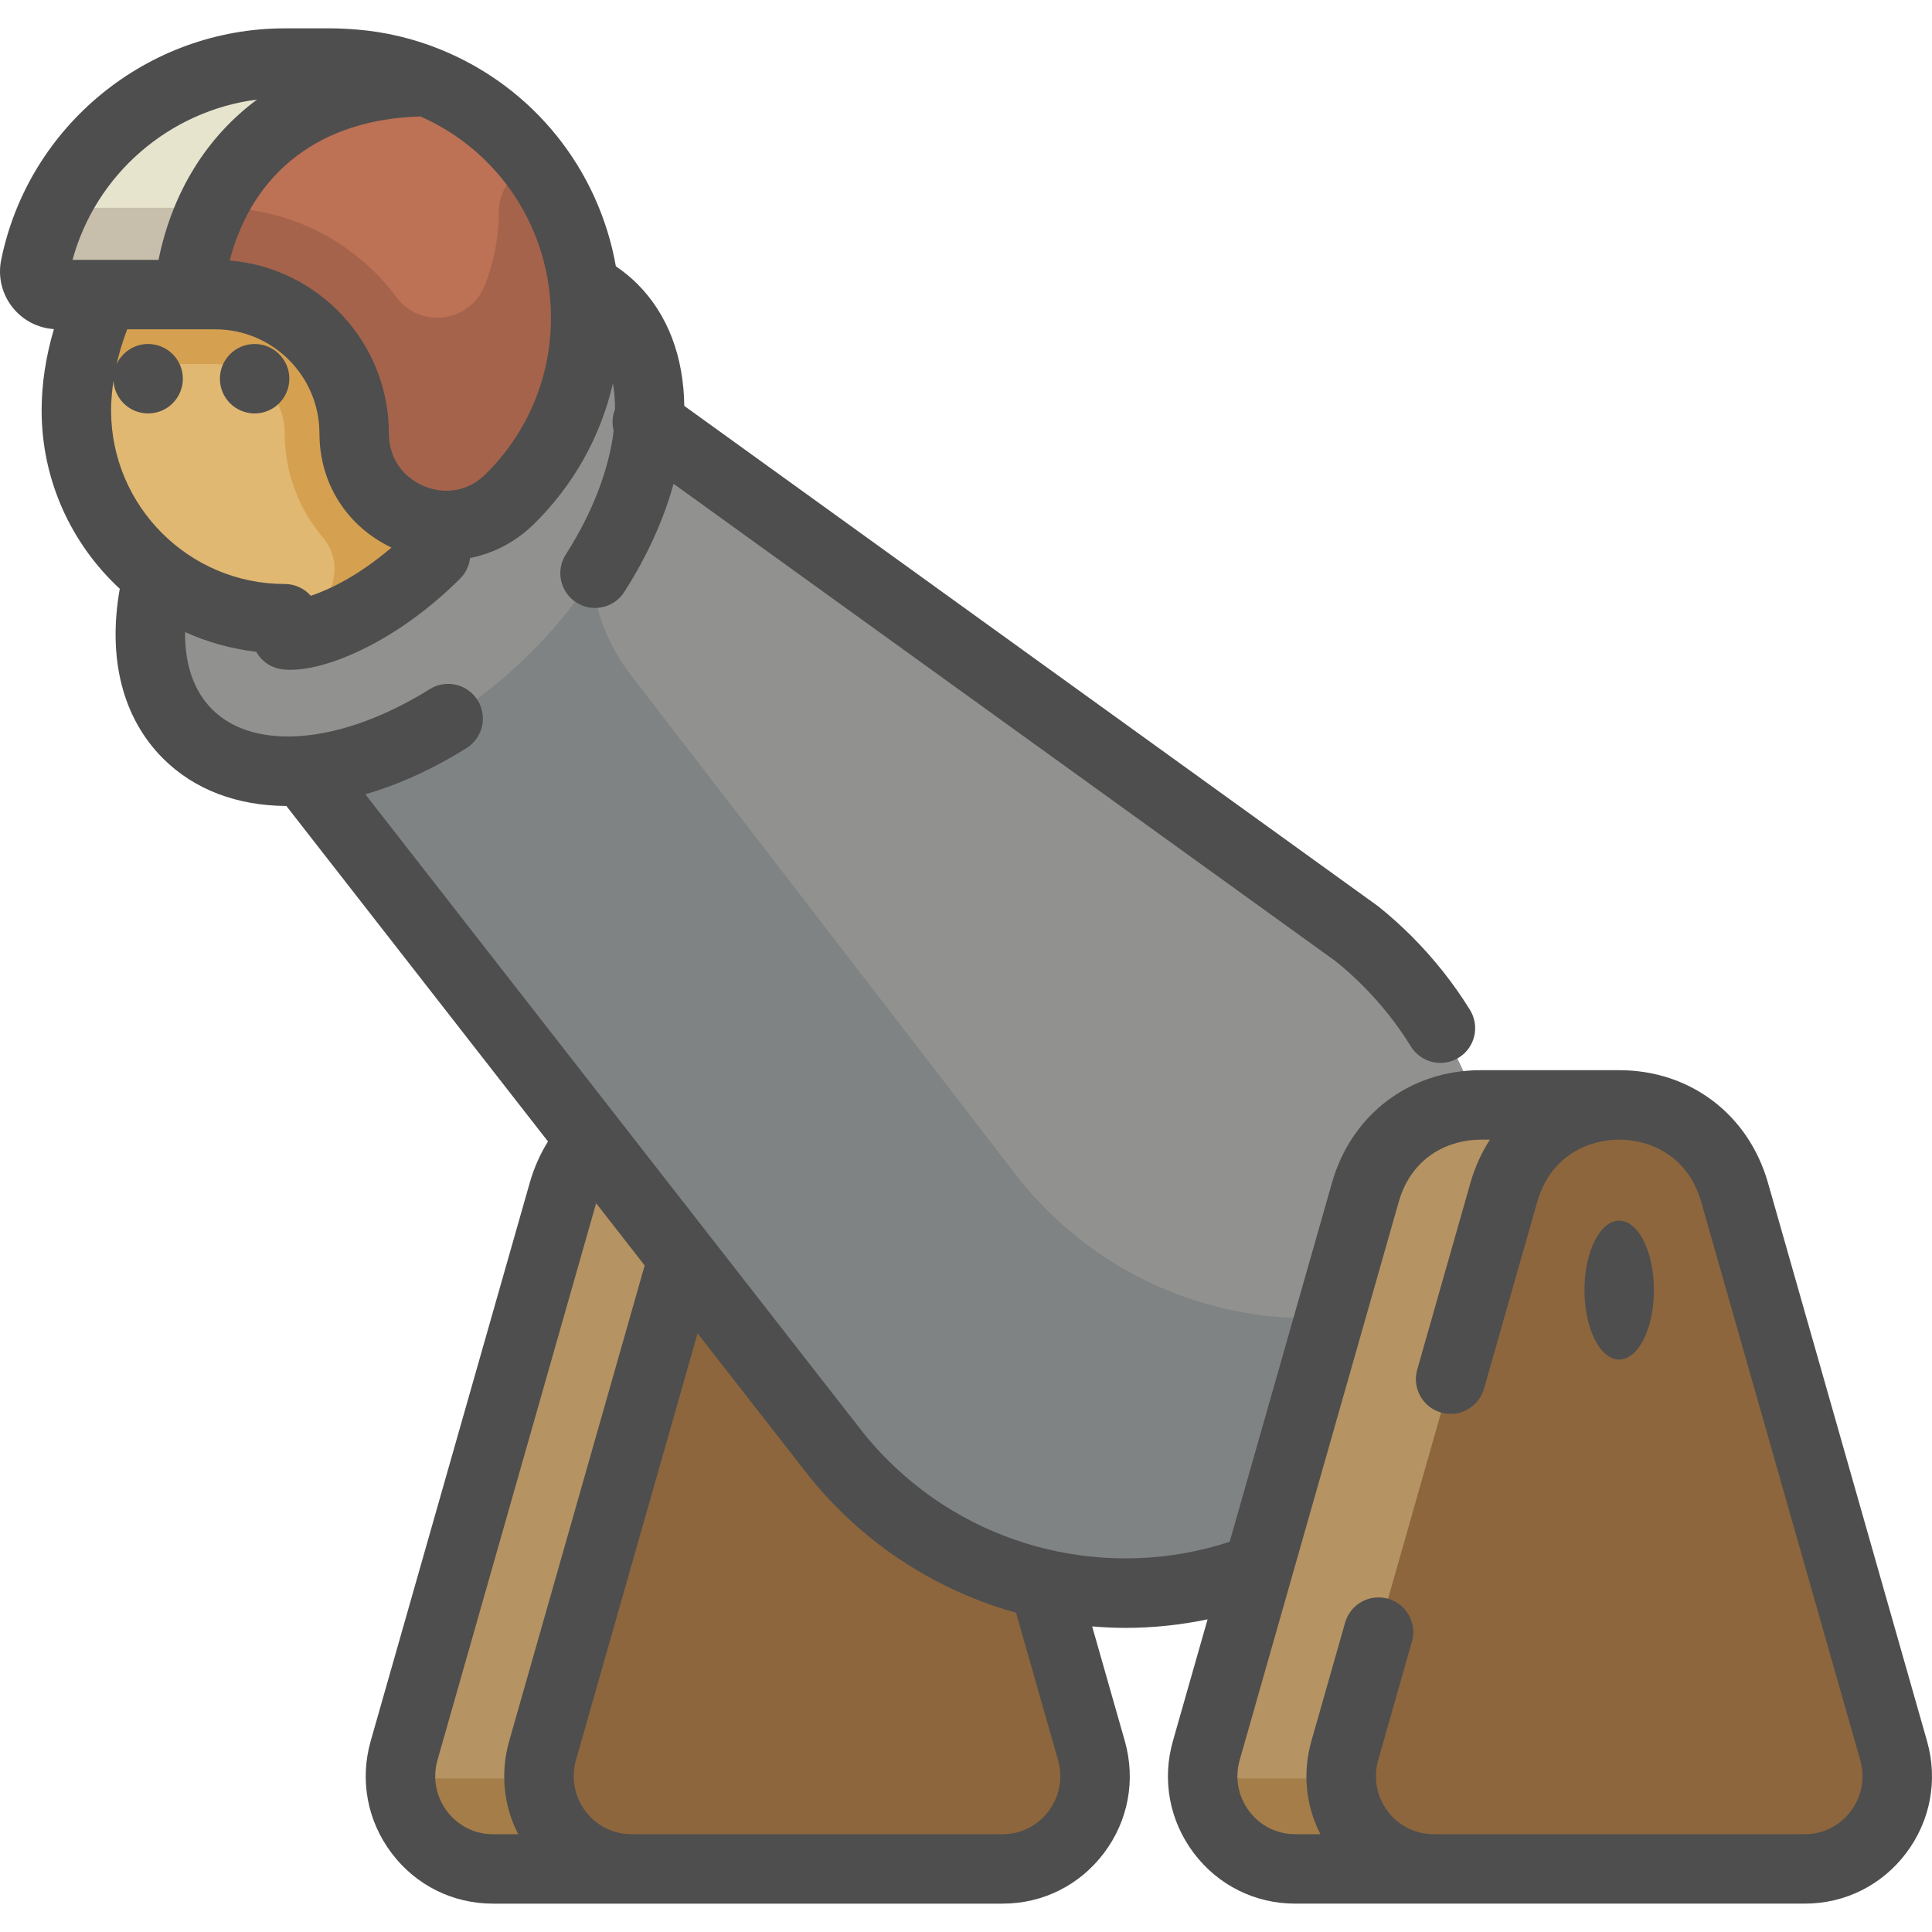 <svg width="308" height="308" viewBox="0 0 308 308" fill="none" xmlns="http://www.w3.org/2000/svg">
<path d="M151.914 279.068L130.246 176.145H108.168C100.295 176.145 92.422 180.792 89.773 190.087L64.422 279.068C61.728 288.524 68.789 297.944 78.572 297.944H108.168H130.246H137.764C147.547 297.944 154.608 288.524 151.914 279.068Z" fill="#B69362"/>
<path d="M63.85 283.514C64.031 291.268 70.336 297.944 78.572 297.944H108.168H130.246H137.764C146 297.944 152.305 291.268 152.486 283.514H63.85Z" fill="#A57D48"/>
<path d="M111.852 190.087L86.501 279.068C83.806 288.525 90.867 297.944 100.65 297.944H159.842C169.626 297.944 176.686 288.525 173.992 279.068L148.641 190.087C143.344 171.498 117.148 171.498 111.852 190.087Z" fill="#8D663D"/>
<path d="M216.357 148.89L103.188 67.278L47.986 122.479L133.327 231.919C134.654 233.566 136.081 235.158 137.611 236.687C160.673 259.749 198.064 259.749 221.125 236.687C244.187 213.625 244.187 176.234 221.125 153.173C219.595 151.644 218.004 150.216 216.357 148.89Z" fill="#7F8383"/>
<path d="M216.357 148.89L103.188 67.278C92.123 78.342 91.176 95.967 100.991 108.153L162.564 188.081C163.89 189.728 165.318 191.32 166.847 192.849C186.116 212.118 215.383 215.274 237.942 202.343C240.142 184.866 234.547 166.594 221.126 153.173C219.595 151.644 218.004 150.216 216.357 148.89Z" fill="#91928F"/>
<path d="M73.504 92.796C62.034 104.266 50.159 108.609 43.979 107.79L38.375 107.049L37.631 101.444C36.811 95.265 41.154 83.39 52.625 71.917C64.097 60.445 75.973 56.103 82.153 56.923L87.757 57.667L88.498 63.271C89.318 69.452 84.975 81.326 73.504 92.796Z" fill="#7F8383"/>
<path d="M42.924 62.217C24.201 80.94 18.37 105.466 29.902 116.997C41.433 128.529 65.958 122.698 84.682 103.975C103.407 85.252 109.236 60.725 97.705 49.194C86.174 37.663 61.647 43.493 42.924 62.217Z" fill="#91928F"/>
<path d="M279.802 279.068L258.134 176.145H236.056C228.183 176.145 220.31 180.792 217.662 190.087L192.311 279.068C189.616 288.524 196.677 297.944 206.46 297.944H236.056H258.134H265.653C275.436 297.944 282.496 288.524 279.802 279.068Z" fill="#B69362"/>
<path d="M191.738 283.514C191.919 291.268 198.224 297.944 206.46 297.944H236.056H258.134H265.652C273.888 297.944 280.193 291.268 280.374 283.514H191.738Z" fill="#A57D48"/>
<path d="M239.74 190.087L214.389 279.068C211.695 288.525 218.755 297.944 228.539 297.944H287.731C297.514 297.944 304.575 288.525 301.881 279.068L276.529 190.087C271.233 171.498 245.036 171.498 239.74 190.087Z" fill="#8D663D"/>
<path d="M9.219 46.965C9.219 67.349 25.744 83.874 46.128 83.874V24.82L9.219 46.965Z" fill="#8D472E"/>
<path d="M78.607 65.419C78.607 83.765 63.735 98.637 45.39 98.637C27.044 98.637 12.172 83.765 12.172 65.419C12.172 47.074 27.044 24.82 45.39 24.82C63.735 24.82 78.607 47.074 78.607 65.419Z" fill="#D5A150"/>
<path d="M45.39 69.148C45.38 63.018 40.448 58.038 34.317 58.038H19.615C15.556 58.038 12.181 61.289 12.172 65.348C12.172 65.372 12.172 65.396 12.172 65.42C12.172 83.766 27.044 98.638 45.39 98.638C45.455 98.638 45.52 98.638 45.585 98.637C52.238 98.599 55.739 90.733 51.447 85.65C47.676 81.184 45.399 75.427 45.39 69.148Z" fill="#E1B872"/>
<path d="M68.125 13.012L52.772 10.057H45.39C25.75 10.057 9.374 24.006 5.613 42.537C5.148 44.825 6.9 46.966 9.234 46.966H16.616H26.936H34.318C46.549 46.966 56.463 56.881 56.463 69.112C56.463 82.039 72.067 88.638 81.274 79.564C88.742 72.204 93.372 61.972 93.372 50.657C93.371 33.668 82.937 19.021 68.125 13.012Z" fill="#BD7155"/>
<path d="M30.695 42.537C34.449 24.05 48.554 13.063 68.123 13.012C64.471 11.531 60.557 10.567 56.462 10.232C55.541 10.157 46.696 10.057 45.375 10.057C25.734 10.057 9.358 24.006 5.597 42.537C5.133 44.825 6.884 46.966 9.218 46.966H34.316C31.983 46.965 30.232 44.824 30.695 42.537Z" fill="#E7E4CD"/>
<path opacity="0.2" d="M85.272 26.283C81.931 27.151 79.529 30.12 79.529 33.76C79.529 37.803 78.745 41.774 77.287 45.482C74.959 51.402 67.042 52.496 63.231 47.403C56.636 38.593 46.236 33.124 34.956 33.124H15.24C13.236 33.124 11.332 32.249 10.026 30.728C7.987 34.34 6.48 38.292 5.623 42.481C5.15 44.792 6.875 46.966 9.233 46.966H16.615H26.935H34.317C46.54 46.966 56.477 56.868 56.462 69.092C56.447 82.032 72.062 88.642 81.273 79.564C88.741 72.204 93.371 61.972 93.371 50.658C93.371 41.53 90.356 33.082 85.272 26.283Z" fill="#493023"/>
<path d="M40.592 65.911C43.649 65.911 46.128 63.433 46.128 60.375C46.128 57.318 43.649 54.839 40.592 54.839C37.534 54.839 35.056 57.318 35.056 60.375C35.056 63.433 37.534 65.911 40.592 65.911Z" fill="#4E4E4E"/>
<path d="M307.204 277.551L281.853 188.57C278.745 177.659 269.434 170.609 258.134 170.609H236.056C224.755 170.609 215.445 177.659 212.338 188.57L196.035 245.791C176.954 252.031 155.823 247.07 141.526 232.772C140.164 231.41 138.867 229.967 137.667 228.481L58.24 126.626C63.503 125.1 68.951 122.646 74.376 119.257C76.97 117.639 77.759 114.223 76.14 111.629C74.522 109.036 71.105 108.246 68.512 109.865C54.552 118.581 40.609 119.873 33.818 113.081C30.904 110.168 29.445 105.923 29.508 100.767C33.041 102.361 36.855 103.44 40.853 103.909C41.685 105.4 43.187 106.464 44.961 106.698C50.926 107.488 62.904 102.687 73.357 92.234C74.276 91.315 74.8 90.154 74.937 88.958C78.698 88.225 82.24 86.381 85.16 83.504C91.48 77.275 95.763 69.553 97.71 61.126C97.941 62.423 98.053 63.798 98.048 65.235C97.607 66.343 97.54 67.546 97.83 68.667C97.097 74.749 94.525 81.637 90.198 88.397C88.55 90.972 89.301 94.397 91.877 96.045C92.801 96.636 93.834 96.919 94.856 96.919C96.681 96.919 98.468 96.017 99.524 94.367C103.201 88.622 105.822 82.778 107.382 77.126L212.996 153.291C214.456 154.473 215.873 155.749 217.21 157.087C220.158 160.034 222.754 163.31 224.926 166.822C225.973 168.515 227.786 169.448 229.64 169.448C230.634 169.448 231.639 169.18 232.547 168.619C235.147 167.011 235.952 163.599 234.344 160.999C231.723 156.76 228.592 152.81 225.04 149.258C223.389 147.608 221.637 146.033 219.83 144.578L219.715 144.485L109.087 64.707C108.991 56.982 106.521 50.18 101.62 45.279C100.57 44.229 99.413 43.29 98.181 42.446C95.44 27.001 85.068 13.91 70.207 7.882C65.945 6.152 61.472 5.086 56.912 4.713C55.342 4.585 53.949 4.52 52.772 4.52H45.39C23.539 4.52 4.527 20.045 0.187 41.436C-0.366 44.16 0.326 46.959 2.087 49.112C3.712 51.099 6.057 52.291 8.594 52.467C7.305 56.833 6.636 61.214 6.636 65.42C6.636 76.648 11.437 86.777 19.093 93.861C17.133 104.943 19.532 114.456 25.988 120.912C31.006 125.93 37.856 128.443 45.652 128.49L87.36 181.974C86.11 183.976 85.132 186.179 84.45 188.571L59.098 277.551C57.329 283.762 58.543 290.278 62.43 295.427C66.292 300.545 72.177 303.479 78.572 303.479H100.65H159.842C166.238 303.479 172.122 300.544 175.985 295.427C179.872 290.278 181.086 283.762 179.317 277.55L174.113 259.283C175.878 259.429 177.649 259.518 179.425 259.518C183.79 259.518 188.174 259.059 192.512 258.159L186.987 277.549C185.218 283.761 186.431 290.276 190.318 295.426C194.181 300.543 200.065 303.477 206.461 303.477H228.538H287.73C294.126 303.477 300.01 300.542 303.873 295.426C307.76 290.279 308.975 283.762 307.204 277.551ZM87.834 50.656C87.834 60.114 84.124 68.979 77.387 75.619C74.722 78.246 71.061 78.947 67.593 77.496C64.09 76.031 61.998 72.895 61.998 69.11C61.998 54.621 50.807 42.705 36.615 41.531C40.333 27.265 51.285 18.976 67.041 18.569C79.709 24.165 87.834 36.639 87.834 50.656ZM40.98 15.873C33.032 21.761 27.488 30.517 25.272 41.429H11.562C15.28 27.749 27.022 17.651 40.98 15.873ZM17.708 65.419C17.708 63.898 17.849 62.312 18.094 60.7C18.263 63.606 20.666 65.911 23.614 65.911C26.672 65.911 29.15 63.432 29.15 60.375C29.15 57.318 26.671 54.839 23.614 54.839C21.385 54.839 19.469 56.159 18.591 58.057C19.01 56.21 19.578 54.347 20.279 52.501H34.317C43.476 52.501 50.926 59.952 50.926 69.111C50.926 77.048 55.304 83.92 62.408 87.291C57.175 91.777 52.523 93.987 49.549 94.983C48.529 93.823 47.036 93.101 45.39 93.101C30.126 93.101 17.708 80.683 17.708 65.419ZM71.267 288.757C69.492 286.405 68.937 283.426 69.746 280.586L95.036 191.82L102.775 201.743L81.177 277.552C79.738 282.603 80.272 287.854 82.611 292.408H78.573C75.681 292.408 73.018 291.077 71.267 288.757ZM168.667 280.584C169.477 283.426 168.923 286.405 167.147 288.757C165.395 291.077 162.733 292.407 159.842 292.407H100.65C97.758 292.407 95.097 291.076 93.345 288.757C91.57 286.404 91.015 283.426 91.824 280.584L111.207 212.555L128.962 235.323L129.016 235.391C130.47 237.198 132.045 238.951 133.697 240.602C141.704 248.61 151.491 254.176 161.979 257.108L168.667 280.584ZM295.036 288.757C293.284 291.077 290.622 292.408 287.731 292.408H228.538C225.647 292.408 222.985 291.077 221.234 288.757C219.458 286.405 218.904 283.426 219.713 280.585L225.09 261.709C225.928 258.769 224.223 255.706 221.283 254.868C218.344 254.032 215.279 255.735 214.441 258.675L209.064 277.551C207.625 282.601 208.159 287.852 210.498 292.407H206.46C203.568 292.407 200.907 291.076 199.155 288.757C197.38 286.404 196.825 283.426 197.634 280.585L222.986 191.604C225.07 184.289 231.104 181.682 236.056 181.682H237.521C236.195 183.75 235.133 186.052 234.416 188.571L225.932 218.349C225.094 221.289 226.799 224.352 229.739 225.19C232.68 226.027 235.743 224.323 236.581 221.383L245.065 191.605C247.149 184.29 253.183 181.683 258.135 181.683C263.086 181.683 269.12 184.29 271.205 191.605L296.556 280.586C297.365 283.426 296.811 286.405 295.036 288.757Z" fill="#4E4E4E"/>
<path d="M258.132 216.742C261.189 216.742 263.668 211.785 263.668 205.67C263.668 199.555 261.189 194.598 258.132 194.598C255.074 194.598 252.596 199.555 252.596 205.67C252.596 211.785 255.074 216.742 258.132 216.742Z" fill="#4E4E4E"/>
</svg>
